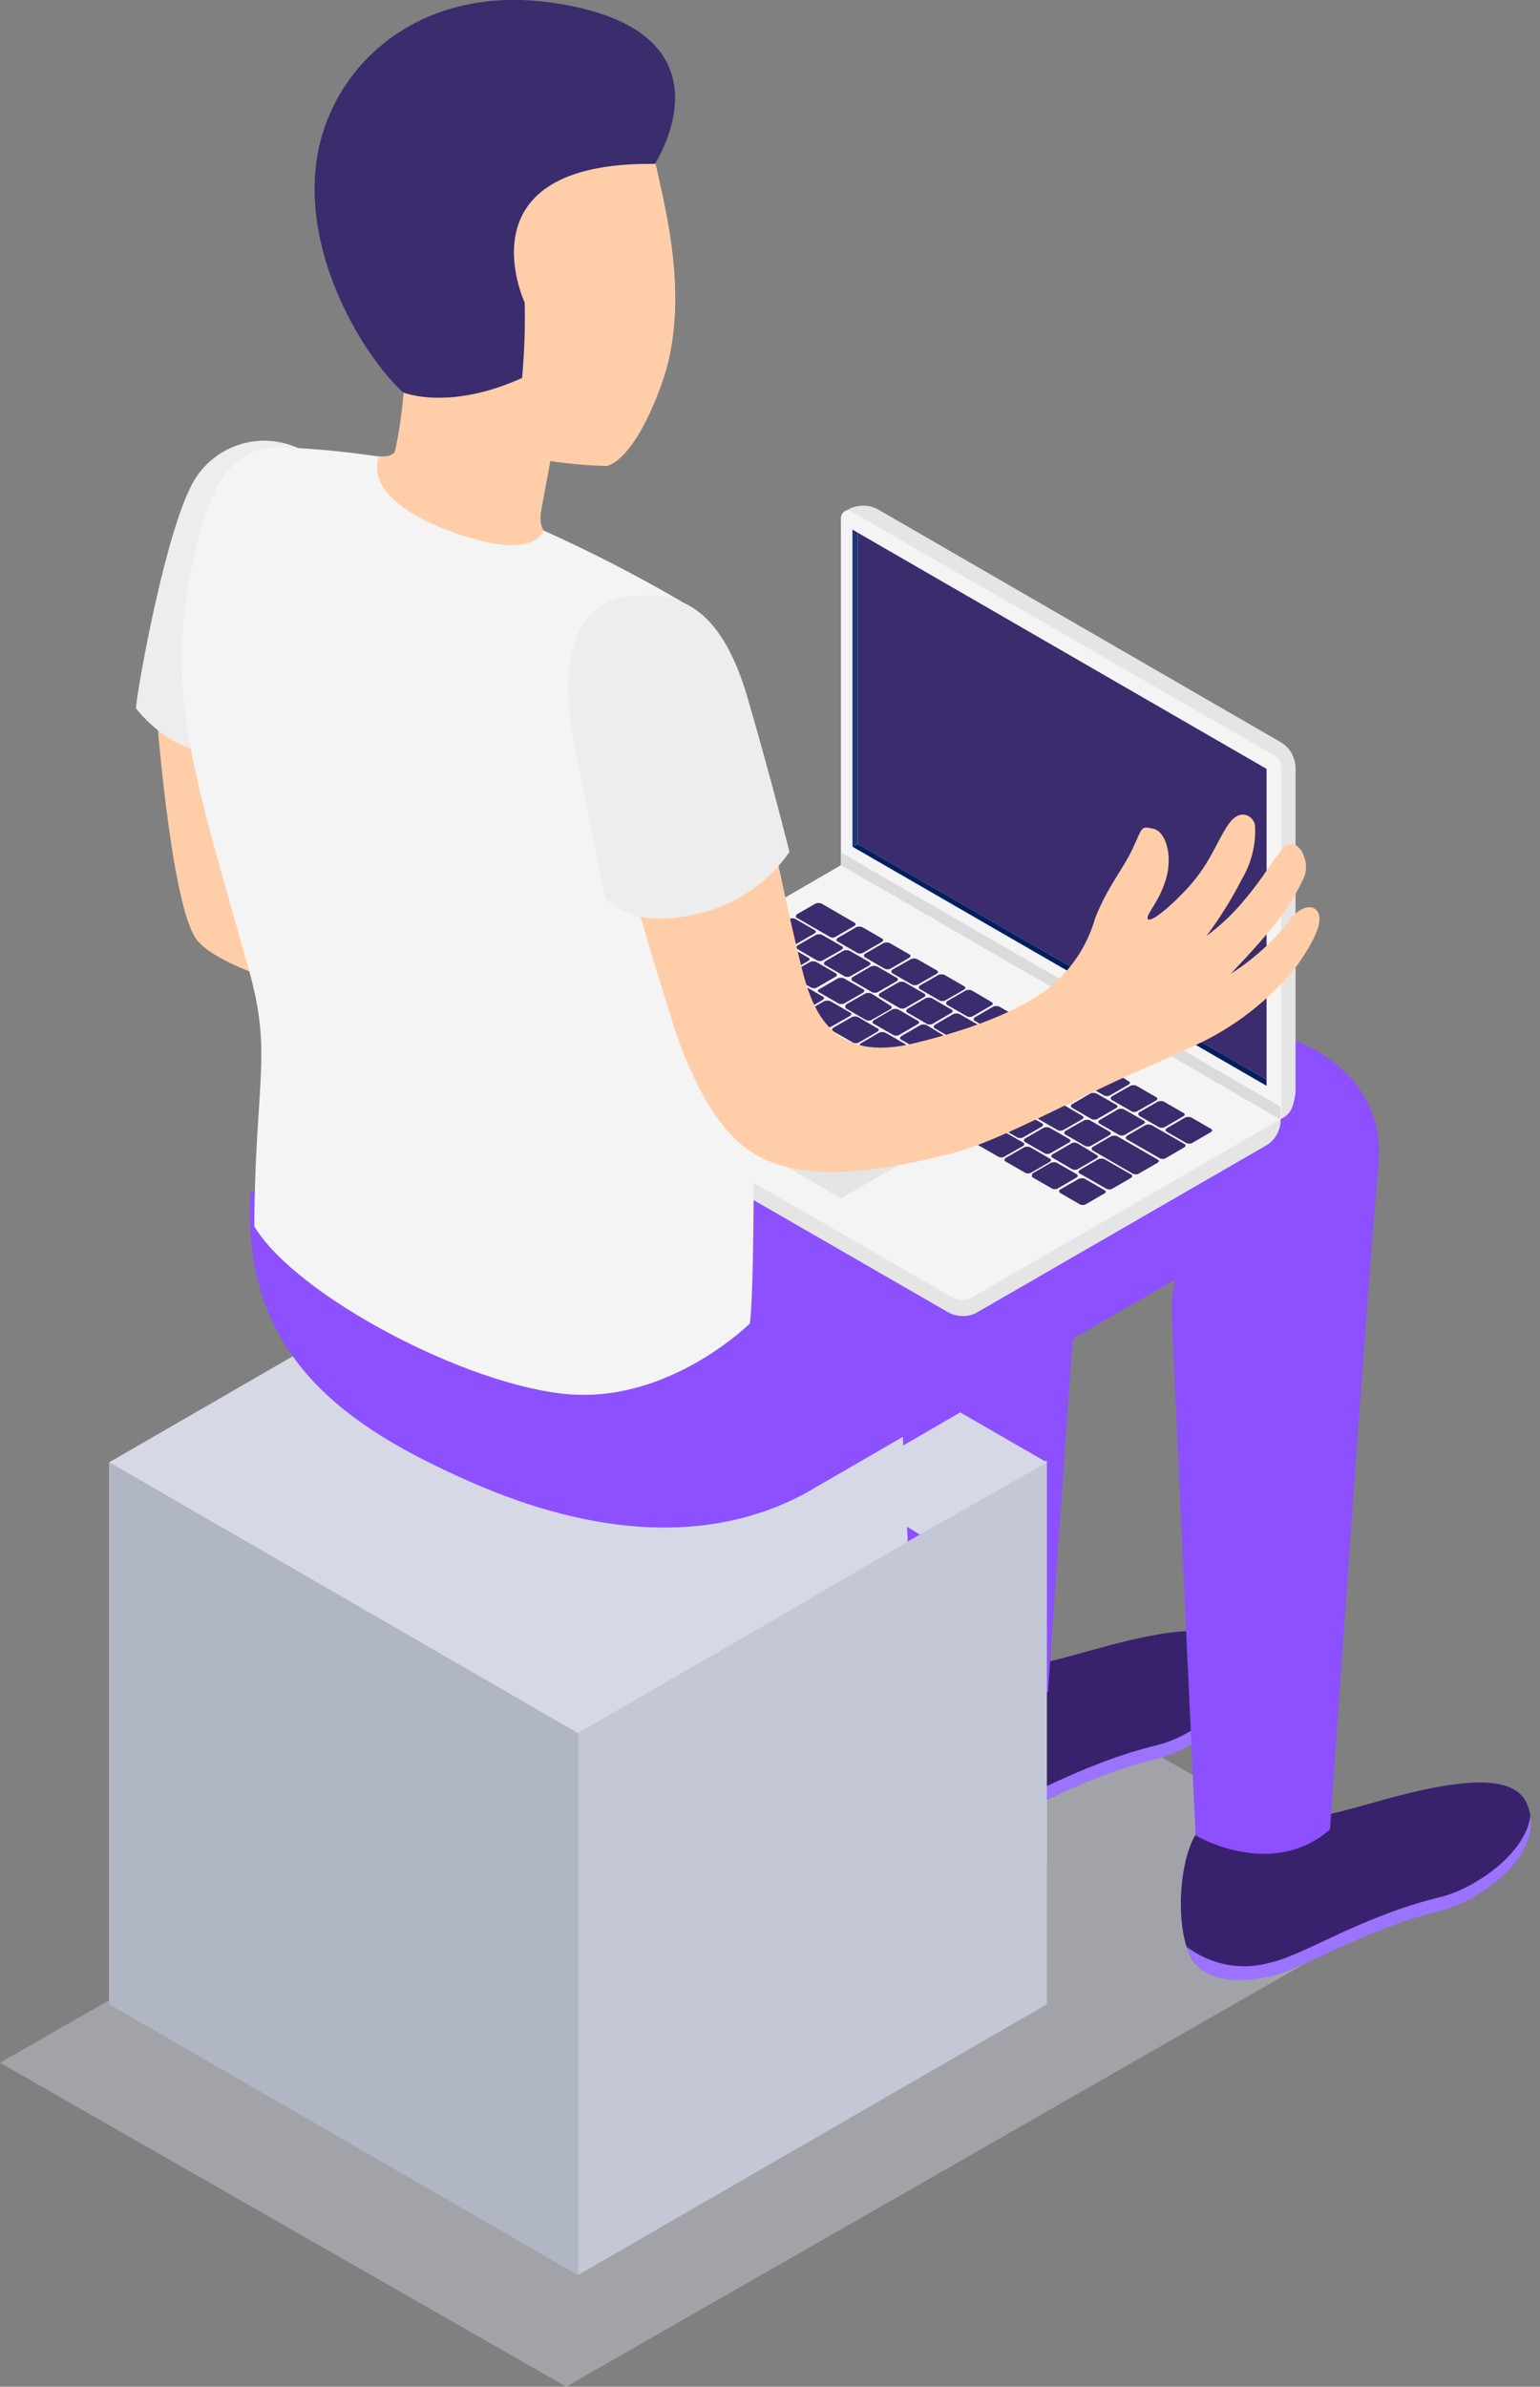 <?xml version="1.0" standalone="no"?><!DOCTYPE svg PUBLIC "-//W3C//DTD SVG 1.1//EN" "http://www.w3.org/Graphics/SVG/1.1/DTD/svg11.dtd"><svg height="158" node-id="1" sillyvg="true" template-height="158" template-width="102" version="1.1" viewBox="0 0 102 158" width="102" xmlns="http://www.w3.org/2000/svg" xmlns:xlink="http://www.w3.org/1999/xlink"><rect x="0" y="0" width="102" height="158" fill="#808080" stroke="none"/><defs node-id="98"></defs><g node-id="293"><path d="M 37.50 158.00 L 0.00 136.55 L 56.13 104.42 L 93.63 125.87 L 37.50 158.00 Z" fill="#d6d8e5" fill-opacity="0.4" fill-rule="nonzero" group-id="1" node-id="102" stroke="none" target-height="53.58" target-width="93.63" target-x="0" target-y="104.42"></path></g><path d="M 38.28 114.75 L 7.22 96.81 L 38.28 78.88 L 69.34 96.81 L 38.28 114.75 Z" fill="#d6d8e5" fill-rule="nonzero" node-id="105" stroke="none" target-height="35.87" target-width="62.12" target-x="7.22" target-y="78.88"></path><path d="M 38.28 150.61 L 7.22 132.68 L 7.22 96.81 L 38.28 114.75 L 38.28 150.61 Z" fill="#b1b6c4" fill-rule="nonzero" node-id="107" stroke="none" target-height="53.8" target-width="31.06" target-x="7.22" target-y="96.81"></path><path d="M 69.34 132.68 L 38.28 150.61 L 38.28 114.75 L 69.34 96.81 L 69.34 132.68 Z" fill="#c4c7d6" fill-rule="nonzero" node-id="109" stroke="none" target-height="53.8" target-width="31.06" target-x="38.28" target-y="96.81"></path><path d="M 79.37 121.17 C 82.06 121.90 84.94 121.54 87.37 120.17 C 89.30 120.22 99.76 115.75 101.18 119.50 C 102.43 122.81 97.90 125.86 95.48 126.44 C 90.19 127.72 86.28 130.35 84.16 130.79 C 82.58 131.13 80.53 131.35 79.27 130.10 C 77.78 128.65 77.91 123.14 79.37 121.17 Z" fill="#38226d" fill-rule="nonzero" node-id="111" stroke="none" target-height="15.61" target-width="24.65" target-x="77.78" target-y="115.745"></path><path d="M 84.18 129.91 C 86.30 129.47 90.18 126.83 95.50 125.56 C 97.50 125.06 101.02 122.84 101.37 120.19 C 101.84 123.19 97.75 125.92 95.50 126.47 C 90.21 127.75 86.30 130.38 84.18 130.82 C 82.60 131.16 80.55 131.38 79.29 130.13 C 78.96 129.78 78.72 129.34 78.60 128.88 C 79.39 129.47 80.30 129.88 81.27 130.06 C 82.24 130.24 83.23 130.19 84.18 129.91 L 84.18 129.91 Z" fill="#9c73ff" fill-rule="nonzero" node-id="113" stroke="none" target-height="11.19" target-width="23.24" target-x="78.6" target-y="120.195"></path><path d="M 60.53 111.12 C 63.22 111.86 66.10 111.50 68.53 110.12 C 70.46 110.19 80.91 105.70 82.34 109.47 C 83.58 112.77 79.05 115.81 76.63 116.39 C 71.37 117.70 67.44 120.34 65.37 120.78 C 63.79 121.11 61.74 121.33 60.48 120.08 C 58.92 118.61 59.05 113.08 60.53 111.12 Z" fill="#38226d" fill-rule="nonzero" node-id="115" stroke="none" target-height="15.62" target-width="24.66" target-x="58.92" target-y="105.705"></path><path d="M 65.37 119.88 C 67.49 119.42 71.37 116.80 76.68 115.52 C 78.68 115.03 82.21 112.81 82.56 110.16 C 83.03 113.16 78.94 115.88 76.68 116.42 C 71.37 117.70 67.44 120.34 65.37 120.78 C 63.79 121.11 61.74 121.33 60.48 120.08 C 60.16 119.72 59.92 119.29 59.79 118.83 C 60.57 119.42 61.49 119.83 62.46 120.01 C 63.42 120.19 64.42 120.15 65.37 119.88 L 65.37 119.88 Z" fill="#9c73ff" fill-rule="nonzero" node-id="117" stroke="none" target-height="11.17" target-width="23.24" target-x="59.79" target-y="110.155"></path><path d="M 31.16 98.10 C 39.32 101.69 47.01 102.25 53.30 98.88 L 59.80 95.12 C 60.19 103.52 60.56 111.58 60.56 111.58 C 60.56 111.58 65.56 115.34 69.42 111.98 C 69.42 111.98 70.23 100.20 71.05 88.62 L 77.87 84.69 C 77.71 85.31 77.62 85.95 77.61 86.58 C 77.66 88.78 79.19 121.50 79.19 121.50 C 79.19 121.50 84.19 124.50 88.09 121.11 C 88.09 121.11 90.70 83.22 91.30 77.17 C 91.98 70.36 84.42 66.99 79.63 68.74 C 78.52 69.14 75.78 70.16 72.32 71.45 C 72.47 69.56 72.59 68.08 72.68 67.24 C 73.35 60.43 65.79 57.08 61.01 58.82 C 56.65 60.41 27.22 71.45 27.22 71.45 C 27.39 74.28 27.73 77.10 28.22 79.88 L 16.59 78.88 C 15.93 89.83 23.01 94.51 31.16 98.10 Z M 51.46 79.26 L 59.24 74.77 C 59.11 75.32 59.03 75.88 58.99 76.44 L 51.46 79.26 Z" fill="#8c50ff" fill-rule="nonzero" node-id="119" stroke="none" target-height="67.41" target-width="76.05" target-x="15.93" target-y="57.085"></path><path d="M 10.25 45.77 C 10.25 45.77 11.25 60.23 13.11 62.31 C 14.97 64.39 21.42 65.77 21.42 65.77 L 26.37 73.91 C 26.37 73.91 21.86 48.05 20.88 47.43 C 19.90 46.81 10.25 45.77 10.25 45.77 Z" fill="#ffcea9" fill-rule="nonzero" node-id="121" stroke="none" target-height="28.14" target-width="16.12" target-x="10.25" target-y="45.775"></path><path d="M 19.76 29.67 C 18.56 29.12 17.19 29.02 15.92 29.41 C 14.65 29.80 13.57 30.64 12.88 31.77 C 11.06 34.77 9.17 45.11 9.00 46.88 C 9.00 46.88 11.55 50.40 15.38 49.81 L 19.76 29.67 Z" fill="#ededed" fill-rule="nonzero" node-id="123" stroke="none" target-height="21.383" target-width="10.76" target-x="9" target-y="29.022"></path><path d="M 21.50 29.85 C 24.00 29.97 25.86 30.61 26.17 29.85 C 26.44 28.56 26.63 27.26 26.74 25.95 C 26.45 25.21 26.20 24.43 26.20 24.43 C 23.06 22.50 22.07 19.11 21.66 15.16 C 20.96 8.41 24.60 2.50 31.36 1.79 C 37.70 1.13 42.36 5.59 43.62 11.72 C 44.29 14.72 45.62 20.46 43.82 25.43 C 42.82 28.21 41.51 30.43 40.21 30.85 C 38.95 30.82 37.70 30.71 36.45 30.52 L 36.45 30.52 C 36.45 30.52 36.11 32.40 35.88 33.60 C 35.65 34.80 35.74 35.44 38.13 36.92 C 40.52 38.40 34.51 41.43 30.58 41.13 C 26.65 40.83 22.22 38.46 21.01 35.92 C 19.66 33.11 19.78 29.77 21.50 29.85 Z" fill="#ffcea9" fill-rule="nonzero" node-id="125" stroke="none" target-height="40.3" target-width="25.96" target-x="19.66" target-y="1.135"></path><path d="M 84.82 74.09 C 84.82 74.45 84.73 74.80 84.56 75.11 C 84.38 75.42 84.13 75.68 83.82 75.85 L 64.76 86.85 C 64.46 87.03 64.11 87.12 63.76 87.12 C 63.41 87.12 63.06 87.03 62.76 86.85 L 36.01 71.43 C 35.70 71.26 35.45 71.00 35.27 70.69 C 35.10 70.38 35.01 70.03 35.01 69.67 L 35.01 69.52 L 84.82 74.09 Z" fill="#e5e5e5" fill-rule="nonzero" node-id="127" stroke="none" target-height="17.598" target-width="49.82" target-x="35.005" target-y="69.525"></path><path d="M 83.81 75.85 L 64.75 86.85 C 64.45 87.03 64.10 87.12 63.75 87.12 L 63.75 74.12 L 84.82 74.12 C 84.82 74.48 84.72 74.82 84.55 75.13 C 84.37 75.43 84.12 75.68 83.81 75.85 L 83.81 75.85 Z" fill="#e5e5e5" fill-rule="nonzero" node-id="129" stroke="none" target-height="13" target-width="21.07" target-x="63.75" target-y="74.125"></path><path d="M 64.45 85.85 C 64.23 85.98 63.99 86.04 63.74 86.04 C 63.48 86.04 63.24 85.98 63.02 85.85 L 35.26 69.85 C 34.91 69.64 34.91 69.31 35.26 69.11 L 55.71 57.27 L 84.82 74.09 L 64.45 85.85 Z" fill="#f4f4f4" fill-rule="nonzero" node-id="131" stroke="none" target-height="28.767" target-width="49.91" target-x="34.91" target-y="57.275"></path><path d="M 46.67 74.09 L 46.81 74.17 L 55.70 79.30 L 60.59 76.48 L 60.72 76.40 L 51.69 71.19 L 46.67 74.09 Z" fill="#bfbfbf" fill-rule="nonzero" node-id="133" stroke="none" target-height="8.11" target-width="14.05" target-x="46.67" target-y="71.195"></path><path d="M 46.81 74.17 L 55.70 79.30 L 60.59 76.48 L 51.69 71.35 L 46.81 74.17 Z" fill="#e5e5e5" fill-rule="nonzero" node-id="135" stroke="none" target-height="7.95" target-width="13.78" target-x="46.81" target-y="71.355"></path><path d="M 77.27 74.92 L 78.56 75.66 C 78.62 75.70 78.69 75.71 78.77 75.71 C 78.84 75.71 78.91 75.70 78.97 75.66 L 80.19 74.95 C 80.31 74.88 80.32 74.78 80.19 74.72 L 78.91 73.98 C 78.85 73.95 78.78 73.94 78.70 73.94 C 78.63 73.94 78.56 73.95 78.50 73.98 L 77.27 74.69 C 77.18 74.77 77.17 74.86 77.27 74.92 Z" fill="#3a2c6d" fill-rule="nonzero" node-id="137" stroke="none" target-height="1.776" target-width="3.15" target-x="77.17" target-y="73.937"></path><path d="M 75.46 73.87 L 76.74 74.61 C 76.80 74.65 76.87 74.66 76.95 74.66 C 77.02 74.66 77.09 74.65 77.15 74.61 L 78.37 73.90 C 78.50 73.83 78.51 73.73 78.37 73.67 L 77.09 72.93 C 77.03 72.90 76.96 72.89 76.89 72.89 C 76.81 72.89 76.74 72.90 76.68 72.93 L 75.46 73.63 C 75.37 73.70 75.37 73.77 75.46 73.87 Z" fill="#3a2c6d" fill-rule="nonzero" node-id="139" stroke="none" target-height="1.776" target-width="3.14" target-x="75.37" target-y="72.887"></path><path d="M 73.64 72.82 L 74.93 73.56 C 74.99 73.60 75.06 73.61 75.13 73.61 C 75.20 73.61 75.27 73.60 75.33 73.56 L 76.56 72.86 C 76.68 72.79 76.69 72.68 76.56 72.62 L 75.27 71.88 C 75.21 71.85 75.14 71.84 75.07 71.84 C 75.00 71.84 74.93 71.85 74.87 71.88 L 73.64 72.58 C 73.55 72.65 73.54 72.77 73.64 72.82 Z" fill="#3a2c6d" fill-rule="nonzero" node-id="141" stroke="none" target-height="1.776" target-width="3.15" target-x="73.54" target-y="71.837"></path><path d="M 71.83 71.77 L 73.11 72.51 C 73.17 72.55 73.24 72.56 73.31 72.56 C 73.39 72.56 73.46 72.55 73.52 72.51 L 74.74 71.81 C 74.86 71.74 74.88 71.63 74.74 71.57 L 73.49 70.77 C 73.43 70.74 73.36 70.73 73.28 70.73 C 73.21 70.73 73.14 70.74 73.08 70.77 L 71.86 71.47 C 71.73 71.60 71.72 71.71 71.83 71.77 Z" fill="#3a2c6d" fill-rule="nonzero" node-id="143" stroke="none" target-height="1.836" target-width="3.16" target-x="71.72" target-y="70.727"></path><path d="M 70.01 70.77 L 71.29 71.51 C 71.35 71.55 71.42 71.56 71.50 71.56 C 71.57 71.56 71.64 71.55 71.70 71.51 L 72.93 70.80 C 73.05 70.73 73.06 70.62 72.93 70.56 L 71.67 69.77 C 71.61 69.74 71.54 69.73 71.47 69.73 C 71.39 69.73 71.32 69.74 71.26 69.77 L 70.04 70.48 C 69.92 70.56 69.90 70.66 70.01 70.77 Z" fill="#3a2c6d" fill-rule="nonzero" node-id="145" stroke="none" target-height="1.836" target-width="3.16" target-x="69.9" target-y="69.727"></path><path d="M 68.19 69.67 L 69.48 70.41 C 69.54 70.45 69.61 70.46 69.68 70.46 C 69.75 70.46 69.82 70.45 69.88 70.41 L 71.11 69.70 C 71.23 69.63 71.24 69.52 71.11 69.46 L 69.83 68.72 C 69.77 68.69 69.70 68.68 69.62 68.68 C 69.55 68.68 69.48 68.69 69.42 68.72 L 68.19 69.43 C 68.10 69.51 68.09 69.61 68.19 69.67 Z" fill="#3a2c6d" fill-rule="nonzero" node-id="147" stroke="none" target-height="1.786" target-width="3.15" target-x="68.09" target-y="68.677"></path><path d="M 66.37 68.62 L 67.65 69.37 C 67.71 69.41 67.78 69.42 67.86 69.42 C 67.93 69.42 68.00 69.41 68.06 69.37 L 69.28 68.66 C 69.40 68.59 69.42 68.49 69.28 68.43 L 68.00 67.68 C 67.94 67.65 67.87 67.64 67.80 67.64 C 67.72 67.64 67.65 67.65 67.59 67.68 L 66.37 68.39 C 66.29 68.46 66.27 68.56 66.37 68.62 Z" fill="#3a2c6d" fill-rule="nonzero" node-id="149" stroke="none" target-height="1.786" target-width="3.15" target-x="66.27" target-y="67.637"></path><path d="M 64.56 67.58 L 65.84 68.32 C 65.90 68.36 65.97 68.37 66.05 68.37 C 66.12 68.37 66.19 68.36 66.25 68.32 L 67.48 67.61 C 67.60 67.54 67.61 67.44 67.48 67.38 L 66.19 66.64 C 66.13 66.61 66.06 66.60 65.99 66.60 C 65.91 66.60 65.84 66.61 65.78 66.64 L 64.56 67.35 C 64.47 67.41 64.46 67.52 64.56 67.58 Z" fill="#3a2c6d" fill-rule="nonzero" node-id="151" stroke="none" target-height="1.776" target-width="3.15" target-x="64.46" target-y="66.597"></path><path d="M 62.74 66.53 L 64.03 67.27 C 64.09 67.31 64.16 67.32 64.23 67.32 C 64.31 67.32 64.38 67.31 64.44 67.27 L 65.66 66.56 C 65.78 66.49 65.79 66.39 65.66 66.33 L 64.37 65.57 C 64.31 65.54 64.24 65.53 64.17 65.53 C 64.09 65.53 64.02 65.54 63.96 65.57 L 62.73 66.28 C 62.65 66.36 62.64 66.47 62.74 66.53 Z" fill="#3a2c6d" fill-rule="nonzero" node-id="153" stroke="none" target-height="1.796" target-width="3.15" target-x="62.64" target-y="65.527"></path><path d="M 60.93 65.48 L 62.21 66.22 C 62.27 66.26 62.34 66.27 62.42 66.27 C 62.49 66.27 62.56 66.26 62.62 66.22 L 63.84 65.52 C 63.96 65.45 63.98 65.34 63.84 65.28 L 62.56 64.54 C 62.50 64.51 62.43 64.50 62.36 64.50 C 62.28 64.50 62.21 64.51 62.15 64.54 L 60.93 65.24 C 60.84 65.31 60.82 65.42 60.93 65.48 Z" fill="#3a2c6d" fill-rule="nonzero" node-id="155" stroke="none" target-height="1.776" target-width="3.16" target-x="60.82" target-y="64.497"></path><path d="M 59.11 64.43 L 60.39 65.17 C 60.45 65.21 60.52 65.22 60.59 65.22 C 60.67 65.22 60.74 65.21 60.80 65.17 L 62.03 64.47 C 62.15 64.40 62.16 64.29 62.03 64.23 L 60.74 63.49 C 60.68 63.46 60.61 63.45 60.54 63.45 C 60.47 63.45 60.40 63.46 60.34 63.49 L 59.11 64.19 C 59.02 64.26 59.01 64.37 59.11 64.43 Z" fill="#3a2c6d" fill-rule="nonzero" node-id="157" stroke="none" target-height="1.776" target-width="3.15" target-x="59.01" target-y="63.447"></path><path d="M 57.30 63.38 L 58.58 64.12 C 58.64 64.15 58.71 64.17 58.79 64.17 C 58.86 64.17 58.93 64.15 58.99 64.12 L 60.21 63.41 C 60.33 63.34 60.35 63.23 60.21 63.17 L 58.93 62.43 C 58.87 62.40 58.80 62.39 58.73 62.39 C 58.65 62.39 58.58 62.40 58.52 62.43 L 57.29 63.14 C 57.20 63.22 57.19 63.32 57.30 63.38 Z" fill="#3a2c6d" fill-rule="nonzero" node-id="159" stroke="none" target-height="1.783" target-width="3.16" target-x="57.19" target-y="62.387"></path><path d="M 55.48 62.33 L 56.76 63.07 C 56.82 63.11 56.89 63.12 56.97 63.12 C 57.04 63.12 57.11 63.11 57.17 63.07 L 58.40 62.36 C 58.52 62.29 58.53 62.18 58.40 62.12 L 57.12 61.38 C 57.06 61.35 56.99 61.34 56.92 61.34 C 56.84 61.34 56.77 61.35 56.71 61.38 L 55.49 62.09 C 55.37 62.17 55.37 62.27 55.48 62.33 Z" fill="#3a2c6d" fill-rule="nonzero" node-id="161" stroke="none" target-height="1.786" target-width="3.16" target-x="55.37" target-y="61.337"></path><path d="M 52.79 60.77 L 54.95 62.01 C 55.01 62.05 55.08 62.07 55.15 62.07 C 55.22 62.07 55.29 62.05 55.35 62.01 L 56.58 61.30 C 56.70 61.23 56.71 61.13 56.58 61.07 L 54.42 59.82 C 54.36 59.79 54.29 59.78 54.22 59.78 C 54.14 59.78 54.07 59.79 54.01 59.82 L 52.79 60.52 C 52.70 60.61 52.68 60.77 52.79 60.77 Z" fill="#3a2c6d" fill-rule="nonzero" node-id="163" stroke="none" target-height="2.29" target-width="4.03" target-x="52.68" target-y="59.777"></path><path d="M 72.82 74.38 L 74.10 75.12 C 74.16 75.16 74.23 75.17 74.30 75.17 C 74.38 75.17 74.45 75.16 74.51 75.12 L 75.74 74.41 C 75.86 74.34 75.87 74.24 75.74 74.18 L 74.45 73.44 C 74.39 73.41 74.32 73.40 74.24 73.40 C 74.17 73.40 74.10 73.41 74.04 73.44 L 72.82 74.15 C 72.73 74.21 72.72 74.32 72.82 74.38 Z" fill="#3a2c6d" fill-rule="nonzero" node-id="165" stroke="none" target-height="1.776" target-width="3.15" target-x="72.72" target-y="73.397"></path><path d="M 71.00 73.33 L 72.28 74.07 C 72.34 74.11 72.41 74.12 72.48 74.12 C 72.56 74.12 72.63 74.11 72.69 74.07 L 73.92 73.36 C 74.04 73.29 74.05 73.19 73.92 73.13 L 72.63 72.39 C 72.57 72.36 72.50 72.35 72.42 72.35 C 72.35 72.35 72.28 72.36 72.22 72.39 L 71.00 73.10 C 70.91 73.16 70.90 73.27 71.00 73.33 Z" fill="#3a2c6d" fill-rule="nonzero" node-id="167" stroke="none" target-height="1.776" target-width="3.15" target-x="70.9" target-y="72.347"></path><path d="M 69.18 72.28 L 70.46 73.02 C 70.52 73.06 70.59 73.07 70.67 73.07 C 70.74 73.07 70.81 73.06 70.87 73.02 L 72.10 72.31 C 72.22 72.24 72.23 72.14 72.10 72.08 L 70.81 71.34 C 70.75 71.31 70.68 71.30 70.61 71.30 C 70.53 71.30 70.46 71.31 70.40 71.34 L 69.18 72.05 C 69.09 72.11 69.08 72.22 69.18 72.28 Z" fill="#3a2c6d" fill-rule="nonzero" node-id="169" stroke="none" target-height="1.776" target-width="3.15" target-x="69.08" target-y="71.297"></path><path d="M 67.37 71.23 L 68.65 71.97 C 68.71 72.01 68.78 72.02 68.86 72.02 C 68.93 72.02 69.00 72.01 69.06 71.97 L 70.29 71.26 C 70.41 71.19 70.42 71.09 70.29 71.03 L 69.00 70.29 C 68.94 70.26 68.87 70.25 68.80 70.25 C 68.73 70.25 68.66 70.26 68.60 70.29 L 67.37 71.00 C 67.27 71.06 67.26 71.17 67.37 71.23 Z" fill="#3a2c6d" fill-rule="nonzero" node-id="171" stroke="none" target-height="1.776" target-width="3.16" target-x="67.26" target-y="70.247"></path><path d="M 65.56 70.18 L 66.84 70.92 C 66.90 70.96 66.97 70.98 67.05 70.98 C 67.12 70.98 67.19 70.96 67.25 70.92 L 68.47 70.21 C 68.59 70.14 68.61 70.04 68.47 69.98 L 67.19 69.23 C 67.13 69.20 67.06 69.19 66.98 69.19 C 66.91 69.19 66.84 69.20 66.78 69.23 L 65.56 69.94 C 65.47 70.02 65.45 70.12 65.56 70.18 Z" fill="#3a2c6d" fill-rule="nonzero" node-id="173" stroke="none" target-height="1.79" target-width="3.16" target-x="65.45" target-y="69.187"></path><path d="M 63.74 69.13 L 65.02 69.87 C 65.08 69.91 65.15 69.92 65.23 69.92 C 65.30 69.92 65.37 69.91 65.43 69.87 L 66.65 69.16 C 66.77 69.09 66.79 68.99 66.65 68.92 L 65.37 68.17 C 65.31 68.14 65.24 68.13 65.17 68.13 C 65.09 68.13 65.02 68.14 64.96 68.17 L 63.74 68.88 C 63.65 68.97 63.63 69.07 63.74 69.13 Z" fill="#3a2c6d" fill-rule="nonzero" node-id="175" stroke="none" target-height="1.796" target-width="3.16" target-x="63.63" target-y="68.127"></path><path d="M 61.92 68.08 L 63.20 68.82 C 63.26 68.86 63.33 68.87 63.40 68.87 C 63.48 68.87 63.55 68.86 63.61 68.82 L 64.83 68.11 C 64.95 68.04 64.97 67.93 64.83 67.87 L 63.55 67.13 C 63.49 67.10 63.42 67.09 63.34 67.09 C 63.27 67.09 63.20 67.10 63.14 67.13 L 61.92 67.84 C 61.83 67.92 61.81 68.02 61.92 68.08 Z" fill="#3a2c6d" fill-rule="nonzero" node-id="177" stroke="none" target-height="1.786" target-width="3.16" target-x="61.81" target-y="67.087"></path><path d="M 60.10 67.03 L 61.37 67.77 C 61.43 67.81 61.50 67.82 61.58 67.82 C 61.65 67.82 61.72 67.81 61.78 67.77 L 63.00 67.06 C 63.13 66.99 63.14 66.88 63.00 66.82 L 61.72 66.08 C 61.66 66.05 61.59 66.04 61.52 66.04 C 61.44 66.04 61.37 66.05 61.31 66.08 L 60.09 66.79 C 60.01 66.87 59.99 66.97 60.10 67.03 Z" fill="#3a2c6d" fill-rule="nonzero" node-id="179" stroke="none" target-height="1.786" target-width="3.15" target-x="59.99" target-y="66.037"></path><path d="M 58.28 65.98 L 59.56 66.72 C 59.62 66.76 59.69 66.77 59.77 66.77 C 59.84 66.77 59.91 66.76 59.97 66.72 L 61.20 66.01 C 61.32 65.94 61.33 65.83 61.20 65.77 L 59.92 65.03 C 59.86 65.00 59.79 64.99 59.72 64.99 C 59.64 64.99 59.57 65.00 59.51 65.03 L 58.29 65.74 C 58.19 65.82 58.17 65.92 58.28 65.98 Z" fill="#3a2c6d" fill-rule="nonzero" node-id="181" stroke="none" target-height="1.786" target-width="3.16" target-x="58.17" target-y="64.987"></path><path d="M 56.46 64.93 L 57.74 65.67 C 57.80 65.71 57.87 65.72 57.95 65.72 C 58.02 65.72 58.09 65.71 58.15 65.67 L 59.38 64.96 C 59.50 64.89 59.51 64.78 59.38 64.72 L 58.09 63.98 C 58.03 63.95 57.96 63.94 57.89 63.94 C 57.81 63.94 57.74 63.95 57.68 63.98 L 56.46 64.69 C 56.37 64.77 56.37 64.87 56.46 64.93 Z" fill="#3a2c6d" fill-rule="nonzero" node-id="183" stroke="none" target-height="1.786" target-width="3.14" target-x="56.37" target-y="63.937"></path><path d="M 54.64 63.88 L 55.92 64.62 C 55.98 64.66 56.05 64.67 56.13 64.67 C 56.20 64.67 56.27 64.66 56.33 64.62 L 57.56 63.92 C 57.68 63.85 57.69 63.74 57.56 63.68 L 56.27 62.94 C 56.21 62.91 56.14 62.90 56.07 62.90 C 55.99 62.90 55.92 62.91 55.86 62.94 L 54.64 63.65 C 54.55 63.77 54.54 63.82 54.64 63.88 Z" fill="#3a2c6d" fill-rule="nonzero" node-id="185" stroke="none" target-height="1.776" target-width="3.15" target-x="54.54" target-y="62.897"></path><path d="M 52.82 62.83 L 54.10 63.57 C 54.16 63.61 54.23 63.62 54.30 63.62 C 54.38 63.62 54.45 63.61 54.51 63.57 L 55.74 62.87 C 55.86 62.80 55.87 62.69 55.74 62.63 L 54.45 61.89 C 54.39 61.86 54.32 61.85 54.24 61.85 C 54.17 61.85 54.10 61.86 54.04 61.89 L 52.82 62.59 C 52.73 62.66 52.72 62.77 52.82 62.83 Z" fill="#3a2c6d" fill-rule="nonzero" node-id="187" stroke="none" target-height="1.776" target-width="3.15" target-x="52.72" target-y="61.847"></path><path d="M 74.64 75.43 L 76.80 76.67 C 76.86 76.71 76.93 76.72 77.01 76.72 C 77.08 76.72 77.15 76.71 77.21 76.67 L 78.43 75.96 C 78.55 75.89 78.56 75.78 78.43 75.72 L 76.27 74.48 C 76.21 74.46 76.14 74.44 76.07 74.44 C 75.99 74.44 75.92 74.46 75.86 74.48 L 74.64 75.19 C 74.55 75.26 74.53 75.37 74.64 75.43 Z" fill="#3a2c6d" fill-rule="nonzero" node-id="189" stroke="none" target-height="2.283" target-width="4.03" target-x="74.53" target-y="74.44"></path><path d="M 52.67 60.83 L 53.95 61.57 C 54.06 61.63 54.06 61.73 53.95 61.79 L 52.66 62.54 C 52.60 62.57 52.54 62.59 52.47 62.59 C 52.40 62.59 52.34 62.57 52.28 62.54 L 52.18 62.48 C 52.12 62.46 52.06 62.44 52.00 62.44 C 51.94 62.44 51.88 62.46 51.82 62.48 L 50.46 63.27 C 50.40 63.30 50.34 63.32 50.27 63.32 C 50.20 63.32 50.14 63.30 50.08 63.27 L 49.26 62.80 C 49.24 62.80 49.22 62.78 49.21 62.76 C 49.19 62.74 49.19 62.72 49.19 62.69 C 49.19 62.67 49.19 62.65 49.21 62.63 C 49.22 62.61 49.24 62.59 49.26 62.58 L 50.54 61.84 L 50.81 61.69 L 51.00 61.58 L 51.19 61.47 L 52.29 60.83 C 52.35 60.81 52.41 60.79 52.48 60.79 C 52.55 60.79 52.61 60.81 52.67 60.83 L 52.67 60.83 Z" fill="#3a2c6d" fill-rule="nonzero" node-id="191" stroke="none" target-height="2.531" target-width="4.872" target-x="49.188" target-y="60.789"></path><path d="M 70.23 78.98 L 71.51 79.72 C 71.57 79.76 71.64 79.77 71.72 79.77 C 71.79 79.77 71.86 79.76 71.92 79.72 L 73.14 79.01 C 73.26 78.94 73.28 78.84 73.14 78.78 L 71.86 78.04 C 71.80 78.01 71.73 78.00 71.66 78.00 C 71.58 78.00 71.51 78.01 71.45 78.04 L 70.23 78.74 C 70.13 78.77 70.12 78.92 70.23 78.98 Z" fill="#3a2c6d" fill-rule="nonzero" node-id="193" stroke="none" target-height="1.776" target-width="3.16" target-x="70.12" target-y="77.997"></path><path d="M 68.37 77.93 L 69.66 78.67 C 69.72 78.71 69.79 78.72 69.86 78.72 C 69.94 78.72 70.01 78.71 70.07 78.67 L 71.29 77.96 C 71.41 77.89 71.42 77.78 71.29 77.72 L 70.01 76.98 C 69.95 76.95 69.88 76.94 69.80 76.94 C 69.73 76.94 69.66 76.95 69.60 76.98 L 68.37 77.69 C 68.37 77.77 68.31 77.87 68.37 77.93 Z" fill="#3a2c6d" fill-rule="nonzero" node-id="195" stroke="none" target-height="1.786" target-width="3.11" target-x="68.31" target-y="76.937"></path><path d="M 66.60 76.89 L 67.89 77.63 C 67.95 77.67 68.02 77.68 68.09 77.68 C 68.16 77.68 68.23 77.67 68.29 77.63 L 69.52 76.92 C 69.64 76.85 69.65 76.75 69.52 76.69 L 68.24 75.95 C 68.18 75.92 68.11 75.91 68.04 75.91 C 67.96 75.91 67.89 75.92 67.83 75.95 L 66.60 76.66 C 66.51 76.77 66.50 76.83 66.60 76.89 Z" fill="#3a2c6d" fill-rule="nonzero" node-id="197" stroke="none" target-height="1.776" target-width="3.15" target-x="66.5" target-y="75.907"></path><path d="M 51.18 67.98 L 52.46 68.72 C 52.52 68.76 52.59 68.77 52.66 68.77 C 52.74 68.77 52.81 68.76 52.87 68.72 L 54.10 68.01 C 54.22 67.94 54.23 67.83 54.10 67.77 L 52.82 67.03 C 52.76 67.00 52.69 66.99 52.62 66.99 C 52.54 66.99 52.47 67.00 52.41 67.03 L 51.19 67.74 C 51.09 67.82 51.08 67.92 51.18 67.98 Z" fill="#3a2c6d" fill-rule="nonzero" node-id="199" stroke="none" target-height="1.786" target-width="3.15" target-x="51.08" target-y="66.987"></path><path d="M 49.37 66.94 L 50.65 67.68 C 50.71 67.72 50.78 67.73 50.86 67.73 C 50.93 67.73 51.00 67.72 51.06 67.68 L 52.28 66.97 C 52.41 66.90 52.42 66.80 52.28 66.74 L 51.00 66.00 C 50.94 65.97 50.87 65.96 50.80 65.96 C 50.72 65.96 50.65 65.97 50.59 66.00 L 49.37 66.71 C 49.28 66.77 49.26 66.88 49.37 66.94 Z" fill="#3a2c6d" fill-rule="nonzero" node-id="201" stroke="none" target-height="1.776" target-width="3.16" target-x="49.26" target-y="65.957"></path><path d="M 47.56 65.89 L 48.84 66.63 C 48.90 66.67 48.97 66.68 49.05 66.68 C 49.12 66.68 49.19 66.67 49.25 66.63 L 50.47 65.93 C 50.59 65.86 50.61 65.75 50.47 65.69 L 49.19 64.95 C 49.13 64.92 49.06 64.91 48.99 64.91 C 48.91 64.91 48.84 64.92 48.78 64.95 L 47.56 65.65 C 47.47 65.77 47.45 65.83 47.56 65.89 Z" fill="#3a2c6d" fill-rule="nonzero" node-id="203" stroke="none" target-height="1.776" target-width="3.16" target-x="47.45" target-y="64.907"></path><path d="M 45.75 64.84 L 47.03 65.59 C 47.09 65.63 47.16 65.64 47.23 65.64 C 47.31 65.64 47.38 65.63 47.44 65.59 L 48.66 64.88 C 48.78 64.81 48.80 64.71 48.66 64.65 L 47.37 63.88 C 47.31 63.85 47.24 63.84 47.16 63.84 C 47.09 63.84 47.02 63.85 46.96 63.88 L 45.74 64.59 C 45.65 64.68 45.64 64.77 45.75 64.84 Z" fill="#3a2c6d" fill-rule="nonzero" node-id="205" stroke="none" target-height="1.806" target-width="3.16" target-x="45.64" target-y="63.837"></path><path d="M 64.37 75.57 L 66.12 76.57 C 66.18 76.61 66.25 76.62 66.32 76.62 C 66.39 76.62 66.46 76.61 66.52 76.57 L 67.75 75.87 C 67.87 75.80 67.88 75.69 67.75 75.63 L 66.00 74.63 C 65.94 74.60 65.87 74.59 65.80 74.59 C 65.72 74.59 65.65 74.60 65.59 74.63 L 64.37 75.34 C 64.23 75.41 64.22 75.51 64.37 75.57 Z" fill="#3a2c6d" fill-rule="nonzero" node-id="207" stroke="none" target-height="2.036" target-width="3.66" target-x="64.22" target-y="74.587"></path><path d="M 52.99 69.03 L 54.74 70.03 C 54.80 70.07 54.87 70.08 54.95 70.08 C 55.02 70.08 55.09 70.07 55.15 70.03 L 56.37 69.32 C 56.49 69.25 56.51 69.15 56.37 69.09 L 54.62 68.09 C 54.56 68.06 54.49 68.05 54.42 68.05 C 54.34 68.05 54.27 68.06 54.21 68.09 L 52.99 68.80 C 52.90 68.86 52.89 68.97 52.99 69.03 Z" fill="#3a2c6d" fill-rule="nonzero" node-id="209" stroke="none" target-height="2.036" target-width="3.62" target-x="52.89" target-y="68.047"></path><path d="M 55.27 70.34 L 63.80 75.27 C 63.86 75.31 63.93 75.32 64.00 75.32 C 64.08 75.32 64.15 75.31 64.21 75.27 L 65.43 74.56 C 65.55 74.49 65.56 74.39 65.43 74.33 L 56.90 69.40 C 56.84 69.37 56.77 69.36 56.70 69.36 C 56.62 69.36 56.55 69.37 56.49 69.40 L 55.27 70.11 C 55.18 70.18 55.16 70.28 55.27 70.34 Z" fill="#3a2c6d" fill-rule="nonzero" node-id="211" stroke="none" target-height="5.966" target-width="10.4" target-x="55.16" target-y="69.357"></path><path d="M 70.57 75.11 L 71.85 75.85 C 71.91 75.89 71.98 75.90 72.06 75.90 C 72.13 75.90 72.20 75.89 72.26 75.85 L 73.48 75.15 C 73.60 75.08 73.62 74.97 73.48 74.91 L 72.20 74.17 C 72.14 74.14 72.07 74.13 72.00 74.13 C 71.92 74.13 71.85 74.14 71.79 74.17 L 70.56 74.87 C 70.47 74.94 70.46 75.05 70.57 75.11 Z" fill="#3a2c6d" fill-rule="nonzero" node-id="213" stroke="none" target-height="1.776" target-width="3.16" target-x="70.46" target-y="74.127"></path><path d="M 68.75 74.06 L 70.03 74.80 C 70.09 74.84 70.16 74.85 70.24 74.85 C 70.31 74.85 70.38 74.84 70.44 74.80 L 71.67 74.10 C 71.79 74.03 71.80 73.92 71.67 73.86 L 70.37 73.10 C 70.31 73.07 70.24 73.06 70.17 73.06 C 70.09 73.06 70.02 73.07 69.96 73.10 L 68.74 73.81 C 68.66 73.89 68.65 74.00 68.75 74.06 Z" fill="#3a2c6d" fill-rule="nonzero" node-id="215" stroke="none" target-height="1.796" target-width="3.15" target-x="68.65" target-y="73.057"></path><path d="M 66.94 73.01 L 68.22 73.75 C 68.28 73.79 68.35 73.80 68.42 73.80 C 68.50 73.80 68.57 73.79 68.63 73.75 L 69.85 73.04 C 69.97 72.97 69.99 72.86 69.85 72.80 L 68.57 72.06 C 68.51 72.03 68.44 72.02 68.36 72.02 C 68.29 72.02 68.22 72.03 68.16 72.06 L 66.97 72.77 C 66.85 72.85 66.83 72.95 66.94 73.01 Z" fill="#3a2c6d" fill-rule="nonzero" node-id="217" stroke="none" target-height="1.786" target-width="3.16" target-x="66.83" target-y="72.017"></path><path d="M 65.12 71.97 L 66.41 72.71 C 66.47 72.75 66.54 72.76 66.61 72.76 C 66.68 72.76 66.75 72.75 66.81 72.71 L 68.04 72.00 C 68.16 71.93 68.17 71.83 68.04 71.77 L 66.75 71.03 C 66.69 71.00 66.62 70.99 66.55 70.99 C 66.48 70.99 66.41 71.00 66.35 71.03 L 65.12 71.74 C 65.03 71.77 65.02 71.91 65.12 71.97 Z" fill="#3a2c6d" fill-rule="nonzero" node-id="219" stroke="none" target-height="1.776" target-width="3.15" target-x="65.02" target-y="70.987"></path><path d="M 63.31 70.92 L 64.59 71.66 C 64.65 71.70 64.72 71.71 64.80 71.71 C 64.87 71.71 64.94 71.70 65.00 71.66 L 66.22 70.96 C 66.35 70.89 66.36 70.78 66.22 70.72 L 64.94 69.98 C 64.88 69.95 64.81 69.94 64.73 69.94 C 64.66 69.94 64.59 69.95 64.53 69.98 L 63.31 70.68 C 63.22 70.77 63.20 70.86 63.31 70.92 Z" fill="#3a2c6d" fill-rule="nonzero" node-id="221" stroke="none" target-height="1.776" target-width="3.16" target-x="63.2" target-y="69.937"></path><path d="M 61.49 69.87 L 62.78 70.61 C 62.84 70.65 62.91 70.66 62.98 70.66 C 63.06 70.66 63.13 70.65 63.19 70.61 L 64.41 69.91 C 64.53 69.84 64.54 69.73 64.41 69.67 L 63.13 68.93 C 63.07 68.90 63.00 68.89 62.92 68.89 C 62.85 68.89 62.78 68.90 62.72 68.93 L 61.49 69.64 C 61.37 69.70 61.37 69.77 61.49 69.87 Z" fill="#3a2c6d" fill-rule="nonzero" node-id="223" stroke="none" target-height="1.776" target-width="3.17" target-x="61.37" target-y="68.887"></path><path d="M 59.68 68.82 L 60.96 69.56 C 61.02 69.60 61.09 69.61 61.16 69.61 C 61.24 69.61 61.31 69.60 61.37 69.56 L 62.60 68.85 C 62.72 68.78 62.73 68.68 62.60 68.61 L 61.37 67.86 C 61.31 67.83 61.24 67.82 61.16 67.82 C 61.09 67.82 61.02 67.83 60.96 67.86 L 59.74 68.57 C 59.59 68.66 59.58 68.77 59.68 68.82 Z" fill="#3a2c6d" fill-rule="nonzero" node-id="225" stroke="none" target-height="1.796" target-width="3.15" target-x="59.58" target-y="67.817"></path><path d="M 57.87 67.77 L 59.15 68.51 C 59.21 68.55 59.28 68.56 59.36 68.56 C 59.43 68.56 59.50 68.55 59.56 68.51 L 60.78 67.80 C 60.90 67.73 60.92 67.63 60.78 67.57 L 59.50 66.83 C 59.44 66.80 59.37 66.79 59.30 66.79 C 59.22 66.79 59.15 66.80 59.09 66.83 L 57.87 67.54 C 57.77 67.61 57.76 67.77 57.87 67.77 Z" fill="#3a2c6d" fill-rule="nonzero" node-id="227" stroke="none" target-height="1.776" target-width="3.16" target-x="57.76" target-y="66.787"></path><path d="M 56.05 66.77 L 57.33 67.51 C 57.39 67.55 57.46 67.56 57.54 67.56 C 57.61 67.56 57.68 67.55 57.74 67.51 L 58.97 66.81 C 59.09 66.74 59.10 66.63 58.97 66.57 L 57.71 65.77 C 57.65 65.74 57.58 65.73 57.51 65.73 C 57.44 65.73 57.37 65.74 57.31 65.77 L 56.08 66.47 C 55.96 66.56 55.95 66.67 56.05 66.77 Z" fill="#3a2c6d" fill-rule="nonzero" node-id="229" stroke="none" target-height="1.836" target-width="3.15" target-x="55.95" target-y="65.727"></path><path d="M 54.24 65.68 L 55.52 66.42 C 55.58 66.46 55.65 66.47 55.73 66.47 C 55.80 66.47 55.87 66.46 55.93 66.42 L 57.15 65.72 C 57.27 65.65 57.29 65.54 57.15 65.48 L 55.90 64.77 C 55.84 64.74 55.77 64.73 55.70 64.73 C 55.62 64.73 55.55 64.74 55.49 64.77 L 54.27 65.48 C 54.15 65.52 54.13 65.62 54.24 65.68 Z" fill="#3a2c6d" fill-rule="nonzero" node-id="231" stroke="none" target-height="1.746" target-width="3.16" target-x="54.13" target-y="64.727"></path><path d="M 52.42 64.63 L 53.71 65.37 C 53.77 65.41 53.84 65.42 53.91 65.42 C 53.98 65.42 54.05 65.41 54.11 65.37 L 55.34 64.66 C 55.46 64.59 55.47 64.49 55.34 64.42 L 54.06 63.68 C 54.00 63.65 53.93 63.64 53.85 63.64 C 53.78 63.64 53.71 63.65 53.65 63.68 L 52.42 64.39 C 52.37 64.47 52.37 64.57 52.42 64.63 Z" fill="#3a2c6d" fill-rule="nonzero" node-id="233" stroke="none" target-height="1.786" target-width="3.1" target-x="52.37" target-y="63.637"></path><path d="M 50.61 63.59 L 51.89 64.33 C 51.95 64.37 52.02 64.38 52.09 64.38 C 52.17 64.38 52.24 64.37 52.30 64.33 L 53.52 63.62 C 53.65 63.55 53.66 63.45 53.52 63.39 L 52.24 62.65 C 52.18 62.62 52.11 62.61 52.03 62.61 C 51.96 62.61 51.89 62.62 51.83 62.65 L 50.61 63.36 C 50.52 63.42 50.50 63.53 50.61 63.59 Z" fill="#3a2c6d" fill-rule="nonzero" node-id="235" stroke="none" target-height="1.776" target-width="3.16" target-x="50.5" target-y="62.607"></path><path d="M 72.37 76.16 L 75.02 77.69 C 75.08 77.73 75.15 77.74 75.22 77.74 C 75.30 77.74 75.37 77.73 75.43 77.69 L 76.66 76.98 C 76.78 76.91 76.79 76.81 76.66 76.75 L 74.00 75.22 C 73.94 75.19 73.87 75.18 73.80 75.18 C 73.72 75.18 73.65 75.19 73.59 75.22 L 72.37 75.93 C 72.29 75.99 72.28 76.10 72.37 76.16 Z" fill="#3a2c6d" fill-rule="nonzero" node-id="237" stroke="none" target-height="2.566" target-width="4.51" target-x="72.28" target-y="75.177"></path><path d="M 69.71 76.64 L 70.99 77.39 C 71.05 77.43 71.12 77.44 71.19 77.44 C 71.27 77.44 71.34 77.43 71.40 77.39 L 72.62 76.68 C 72.74 76.61 72.76 76.51 72.62 76.45 L 71.37 75.69 C 71.31 75.66 71.24 75.64 71.16 75.64 C 71.09 75.64 71.02 75.66 70.96 75.69 L 69.74 76.40 C 69.61 76.48 69.60 76.58 69.71 76.64 Z" fill="#3a2c6d" fill-rule="nonzero" node-id="239" stroke="none" target-height="1.8" target-width="3.16" target-x="69.6" target-y="75.643"></path><path d="M 67.89 75.60 L 69.17 76.34 C 69.23 76.38 69.30 76.39 69.38 76.39 C 69.45 76.39 69.52 76.38 69.58 76.34 L 70.81 75.63 C 70.93 75.56 70.94 75.46 70.81 75.40 L 69.52 74.66 C 69.46 74.63 69.39 74.62 69.32 74.62 C 69.25 74.62 69.18 74.63 69.12 74.66 L 67.89 75.37 C 67.80 75.43 67.79 75.54 67.89 75.60 Z" fill="#3a2c6d" fill-rule="nonzero" node-id="241" stroke="none" target-height="1.776" target-width="3.15" target-x="67.79" target-y="74.617"></path><path d="M 66.08 74.55 L 67.36 75.29 C 67.42 75.33 67.49 75.34 67.57 75.34 C 67.64 75.34 67.71 75.33 67.77 75.29 L 68.99 74.59 C 69.11 74.52 69.13 74.41 68.99 74.35 L 67.71 73.61 C 67.65 73.58 67.58 73.57 67.51 73.57 C 67.43 73.57 67.36 73.58 67.30 73.61 L 66.08 74.31 C 65.99 74.38 65.97 74.49 66.08 74.55 Z" fill="#3a2c6d" fill-rule="nonzero" node-id="243" stroke="none" target-height="1.776" target-width="3.16" target-x="65.97" target-y="73.567"></path><path d="M 64.26 73.50 L 65.55 74.24 C 65.61 74.28 65.68 74.29 65.76 74.29 C 65.83 74.29 65.90 74.28 65.96 74.24 L 67.18 73.53 C 67.30 73.46 67.31 73.35 67.18 73.29 L 65.90 72.55 C 65.84 72.52 65.77 72.51 65.70 72.51 C 65.62 72.51 65.55 72.52 65.49 72.55 L 64.26 73.26 C 64.17 73.34 64.16 73.44 64.26 73.50 Z" fill="#3a2c6d" fill-rule="nonzero" node-id="245" stroke="none" target-height="1.786" target-width="3.15" target-x="64.16" target-y="72.507"></path><path d="M 62.45 72.46 L 63.73 73.20 C 63.79 73.24 63.86 73.25 63.93 73.25 C 64.01 73.25 64.08 73.24 64.14 73.20 L 65.37 72.47 C 65.49 72.40 65.50 72.30 65.37 72.24 L 64.09 71.50 C 64.03 71.47 63.96 71.46 63.88 71.46 C 63.81 71.46 63.74 71.47 63.68 71.50 L 62.46 72.21 C 62.37 72.29 62.37 72.40 62.45 72.46 Z" fill="#3a2c6d" fill-rule="nonzero" node-id="247" stroke="none" target-height="1.796" target-width="3.13" target-x="62.37" target-y="71.457"></path><path d="M 60.64 71.41 L 61.92 72.15 C 61.98 72.19 62.05 72.20 62.12 72.20 C 62.20 72.20 62.27 72.19 62.33 72.15 L 63.55 71.45 C 63.67 71.38 63.69 71.27 63.55 71.21 L 62.27 70.47 C 62.21 70.44 62.14 70.43 62.06 70.43 C 61.99 70.43 61.92 70.44 61.86 70.47 L 60.64 71.17 C 60.54 71.24 60.53 71.35 60.64 71.41 Z" fill="#3a2c6d" fill-rule="nonzero" node-id="249" stroke="none" target-height="1.776" target-width="3.16" target-x="60.53" target-y="70.427"></path><path d="M 58.82 70.36 L 60.10 71.10 C 60.16 71.14 60.23 71.15 60.30 71.15 C 60.38 71.15 60.45 71.14 60.51 71.10 L 61.74 70.40 C 61.86 70.33 61.87 70.22 61.74 70.16 L 60.45 69.42 C 60.39 69.39 60.32 69.38 60.25 69.38 C 60.18 69.38 60.11 69.39 60.05 69.42 L 58.82 70.13 C 58.73 70.19 58.72 70.30 58.82 70.36 Z" fill="#3a2c6d" fill-rule="nonzero" node-id="251" stroke="none" target-height="1.776" target-width="3.15" target-x="58.72" target-y="69.377"></path><path d="M 57.01 69.31 L 58.29 70.05 C 58.35 70.09 58.42 70.10 58.50 70.10 C 58.57 70.10 58.64 70.09 58.70 70.05 L 59.92 69.34 C 60.04 69.27 60.06 69.17 59.92 69.10 L 58.64 68.36 C 58.58 68.33 58.51 68.32 58.44 68.32 C 58.36 68.32 58.29 68.33 58.23 68.36 L 57.01 69.07 C 56.92 69.15 56.90 69.25 57.01 69.31 Z" fill="#3a2c6d" fill-rule="nonzero" node-id="253" stroke="none" target-height="1.786" target-width="3.16" target-x="56.9" target-y="68.317"></path><path d="M 55.19 68.27 L 56.48 69.01 C 56.54 69.05 56.61 69.06 56.69 69.06 C 56.76 69.06 56.83 69.05 56.89 69.01 L 58.11 68.30 C 58.23 68.23 58.24 68.13 58.11 68.07 L 56.83 67.33 C 56.77 67.30 56.70 67.29 56.62 67.29 C 56.55 67.29 56.48 67.30 56.42 67.33 L 55.19 68.04 C 55.10 68.10 55.09 68.21 55.19 68.27 Z" fill="#3a2c6d" fill-rule="nonzero" node-id="255" stroke="none" target-height="1.776" target-width="3.15" target-x="55.09" target-y="67.287"></path><path d="M 53.37 67.22 L 54.65 67.96 C 54.71 68.00 54.78 68.01 54.85 68.01 C 54.93 68.01 55.00 68.00 55.06 67.96 L 56.29 67.26 C 56.41 67.19 56.42 67.08 56.29 67.02 L 55.00 66.28 C 54.94 66.25 54.87 66.24 54.80 66.24 C 54.72 66.24 54.65 66.25 54.59 66.28 L 53.37 66.98 C 53.29 67.05 53.28 67.16 53.37 67.22 Z" fill="#3a2c6d" fill-rule="nonzero" node-id="257" stroke="none" target-height="1.776" target-width="3.14" target-x="53.28" target-y="66.237"></path><path d="M 51.57 66.17 L 52.85 66.91 C 52.91 66.95 52.98 66.96 53.05 66.96 C 53.13 66.96 53.20 66.95 53.26 66.91 L 54.48 66.20 C 54.60 66.13 54.62 66.02 54.48 65.96 L 53.20 65.22 C 53.14 65.19 53.07 65.18 52.99 65.18 C 52.92 65.18 52.85 65.19 52.79 65.22 L 51.57 65.93 C 51.47 66.01 51.46 66.11 51.57 66.17 Z" fill="#3a2c6d" fill-rule="nonzero" node-id="259" stroke="none" target-height="1.786" target-width="3.16" target-x="51.46" target-y="65.177"></path><path d="M 47.51 63.83 L 51.04 65.83 C 51.10 65.87 51.17 65.88 51.24 65.88 C 51.31 65.88 51.38 65.87 51.44 65.83 L 52.67 65.12 C 52.79 65.05 52.80 64.95 52.67 64.89 L 49.14 62.89 C 49.08 62.86 49.01 62.85 48.94 62.85 C 48.86 62.85 48.79 62.86 48.73 62.89 L 47.51 63.59 C 47.42 63.66 47.37 63.77 47.51 63.83 Z" fill="#3a2c6d" fill-rule="nonzero" node-id="261" stroke="none" target-height="3.036" target-width="5.43" target-x="47.37" target-y="62.847"></path><path d="M 71.52 77.69 L 73.27 78.69 C 73.33 78.72 73.40 78.74 73.48 78.74 C 73.55 78.74 73.62 78.72 73.68 78.69 L 74.90 77.98 C 75.02 77.91 75.04 77.80 74.90 77.74 L 73.15 76.74 C 73.09 76.71 73.02 76.70 72.95 76.70 C 72.87 76.70 72.80 76.71 72.74 76.74 L 71.52 77.45 C 71.43 77.53 71.37 77.63 71.52 77.69 Z" fill="#3a2c6d" fill-rule="nonzero" node-id="263" stroke="none" target-height="2.043" target-width="3.67" target-x="71.37" target-y="76.697"></path><path d="M 84.82 74.09 L 55.71 57.27 L 55.71 34.38 L 55.93 33.86 L 56.17 33.74 C 56.47 33.57 56.82 33.48 57.17 33.48 C 57.52 33.48 57.87 33.57 58.17 33.74 L 84.81 49.13 C 85.12 49.31 85.37 49.56 85.54 49.87 C 85.72 50.18 85.81 50.52 85.81 50.87 L 85.81 72.35 C 85.64 73.46 85.44 73.77 84.82 74.09 Z" fill="#e5e5e5" fill-rule="nonzero" node-id="265" stroke="none" target-height="40.618" target-width="30.101" target-x="55.71" target-y="33.477"></path><path d="M 82.15 51.90 L 55.71 35.14 L 55.71 34.38 L 55.93 33.86 L 56.17 33.74 C 56.47 33.57 56.82 33.48 57.17 33.48 C 57.52 33.48 57.87 33.57 58.17 33.74 L 84.81 49.13 C 85.13 49.32 85.40 49.60 85.58 49.92 L 82.15 51.90 Z" fill="#e5e5e5" fill-rule="nonzero" node-id="267" stroke="none" target-height="18.428" target-width="29.87" target-x="55.71" target-y="33.477"></path><path d="M 56.37 33.86 L 84.37 50.00 C 84.52 50.09 84.64 50.22 84.73 50.37 C 84.81 50.51 84.86 50.68 84.86 50.85 L 84.86 74.09 L 55.71 57.27 L 55.71 34.27 C 55.71 34.20 55.73 34.12 55.76 34.05 C 55.80 33.98 55.86 33.92 55.92 33.88 C 55.99 33.84 56.07 33.82 56.14 33.81 C 56.22 33.81 56.30 33.83 56.37 33.86 L 56.37 33.86 Z" fill="#dceeff" fill-rule="nonzero" node-id="269" stroke="none" target-height="40.285" target-width="29.152" target-x="55.708" target-y="33.81"></path><path d="M 56.37 33.86 L 84.37 50.00 C 84.52 50.09 84.64 50.22 84.73 50.37 C 84.81 50.51 84.86 50.68 84.86 50.85 L 84.86 74.09 L 55.71 57.27 L 55.71 34.27 C 55.71 34.20 55.73 34.12 55.76 34.05 C 55.80 33.98 55.86 33.92 55.92 33.88 C 55.99 33.84 56.07 33.82 56.14 33.81 C 56.22 33.81 56.30 33.83 56.37 33.86 L 56.37 33.86 Z" fill="#f4f4f4" fill-rule="nonzero" node-id="271" stroke="none" target-height="40.285" target-width="29.152" target-x="55.708" target-y="33.81"></path><path d="M 84.82 74.08 L 84.82 73.26 L 55.71 56.44 L 55.71 57.27 L 84.82 74.08 Z" fill="#dbdbdb" fill-rule="nonzero" node-id="273" stroke="none" target-height="17.64" target-width="29.11" target-x="55.71" target-y="56.445"></path><path d="M 56.46 56.05 L 56.46 35.06 L 56.82 35.27 L 56.82 55.88 L 56.46 56.05 Z" fill="#1e3779" fill-rule="nonzero" node-id="275" stroke="none" target-height="20.99" target-width="0.36" target-x="56.46" target-y="35.065"></path><path d="M 56.82 35.27 L 56.82 55.88 L 83.89 71.47 L 83.89 50.90 L 56.82 35.27 Z" fill="#3a2c6d" fill-rule="nonzero" node-id="277" stroke="none" target-height="36.2" target-width="27.07" target-x="56.82" target-y="35.275"></path><path d="M 56.46 56.05 L 83.89 71.88 L 83.89 71.47 L 56.82 55.88 L 56.46 56.05 Z" fill="#031f60" fill-rule="nonzero" node-id="279" stroke="none" target-height="16" target-width="27.43" target-x="56.46" target-y="55.885"></path><path d="M 25.11 30.23 C 24.42 31.95 26.18 34.06 30.87 35.53 C 35.56 37.01 35.99 35.11 35.99 35.11 C 39.12 36.52 42.16 38.08 45.12 39.81 C 47.93 41.81 49.18 47.48 49.56 57.10 C 50.00 68.24 50.04 84.76 49.67 87.61 C 49.67 87.61 44.40 92.85 37.67 92.30 C 30.94 91.75 19.59 85.77 16.84 81.18 C 16.91 71.42 18.06 69.83 16.48 64.18 C 12.86 51.31 10.95 46.03 12.71 37.48 C 14.16 30.43 16.19 29.55 18.98 29.62 C 21.03 29.72 23.08 29.92 25.11 30.23 L 25.11 30.23 Z" fill="#f4f4f4" fill-rule="nonzero" node-id="281" stroke="none" target-height="63.3" target-width="39.09" target-x="10.95" target-y="29.555"></path><path d="M 60.64 69.04 C 55.12 70.43 53.82 66.95 53.09 64.04 C 51.37 57.07 50.37 50.77 49.07 46.77 C 47.53 42.09 45.91 41.34 43.63 40.43 C 40.96 39.36 38.63 41.62 39.56 47.57 C 40.61 54.62 41.99 59.57 44.62 67.90 C 45.31 70.08 46.85 73.95 49.16 75.82 C 52.02 78.12 56.31 78.03 62.82 76.42 C 65.59 75.72 68.63 74.06 73.82 71.61 C 75.23 70.96 76.33 70.52 79.03 69.26 C 81.74 68.04 84.12 66.19 85.96 63.85 C 87.38 61.80 87.57 60.85 87.28 60.37 C 86.99 59.89 86.28 59.91 85.52 60.77 C 84.42 62.24 83.06 63.49 81.52 64.46 C 81.52 64.46 83.26 62.65 84.21 61.46 C 85.08 60.44 85.81 59.31 86.37 58.08 C 86.87 56.89 85.84 55.26 85.06 56.08 C 84.28 56.90 83.90 57.81 82.47 59.52 C 81.72 60.44 80.86 61.26 79.91 61.96 C 80.80 60.77 81.59 59.50 82.27 58.17 C 82.88 57.14 83.18 55.94 83.13 54.73 C 83.13 54.11 82.21 53.37 81.38 54.55 C 80.55 55.73 80.15 57.28 78.38 59.09 C 77.12 60.40 76.05 61.15 76.01 60.79 C 75.97 60.43 76.78 59.70 77.23 58.18 C 77.68 56.66 77.23 55.04 76.38 54.86 C 75.53 54.68 75.70 54.73 75.03 56.16 C 74.36 57.59 73.37 58.67 72.54 60.77 C 72.12 62.25 71.34 63.59 70.27 64.68 C 68.91 66.12 65.90 67.77 60.64 69.04 Z" fill="#ffcea9" fill-rule="nonzero" node-id="283" stroke="none" target-height="38.76" target-width="48.94" target-x="38.63" target-y="39.365"></path><path d="M 41.59 39.50 C 45.28 38.95 47.89 40.61 49.52 46.21 C 51.15 51.81 52.29 56.40 52.29 56.40 C 50.83 58.51 48.61 59.98 46.10 60.51 C 41.69 61.57 40.10 59.46 40.10 59.46 C 40.10 59.46 38.87 53.60 38.10 49.61 C 37.33 45.62 37.02 40.17 41.59 39.50 Z" fill="#ededed" fill-rule="nonzero" node-id="285" stroke="none" target-height="22.62" target-width="15.27" target-x="37.02" target-y="38.955"></path><path d="M 43.37 10.85 C 43.37 10.85 49.20 1.98 36.56 0.18 C 27.44 -1.13 21.56 4.73 20.91 11.10 C 20.26 17.16 24.00 23.48 26.70 25.98 C 28.02 26.45 30.85 26.71 34.58 25.02 C 34.73 23.36 34.79 21.69 34.75 20.02 C 34.75 20.02 30.37 10.69 43.37 10.85 Z" fill="#3a2c6d" fill-rule="nonzero" node-id="287" stroke="none" target-height="27.84" target-width="28.94" target-x="20.26" target-y="-1.125"></path><path d="M 69.34 123.31 L 69.34 96.67 L 48.19 109.02 L 56.34 125.87 L 69.34 123.31 Z" fill="#c4c7d6" fill-rule="nonzero" node-id="289" stroke="none" target-height="29.2" target-width="21.15" target-x="48.19" target-y="96.67"></path><path d="M 55.48 98.21 L 63.60 93.50 L 69.34 96.81 L 60.92 101.59 L 55.48 98.21 Z" fill="#d6d8e5" fill-rule="nonzero" node-id="291" stroke="none" target-height="8.09" target-width="13.86" target-x="55.48" target-y="93.5"></path></svg>